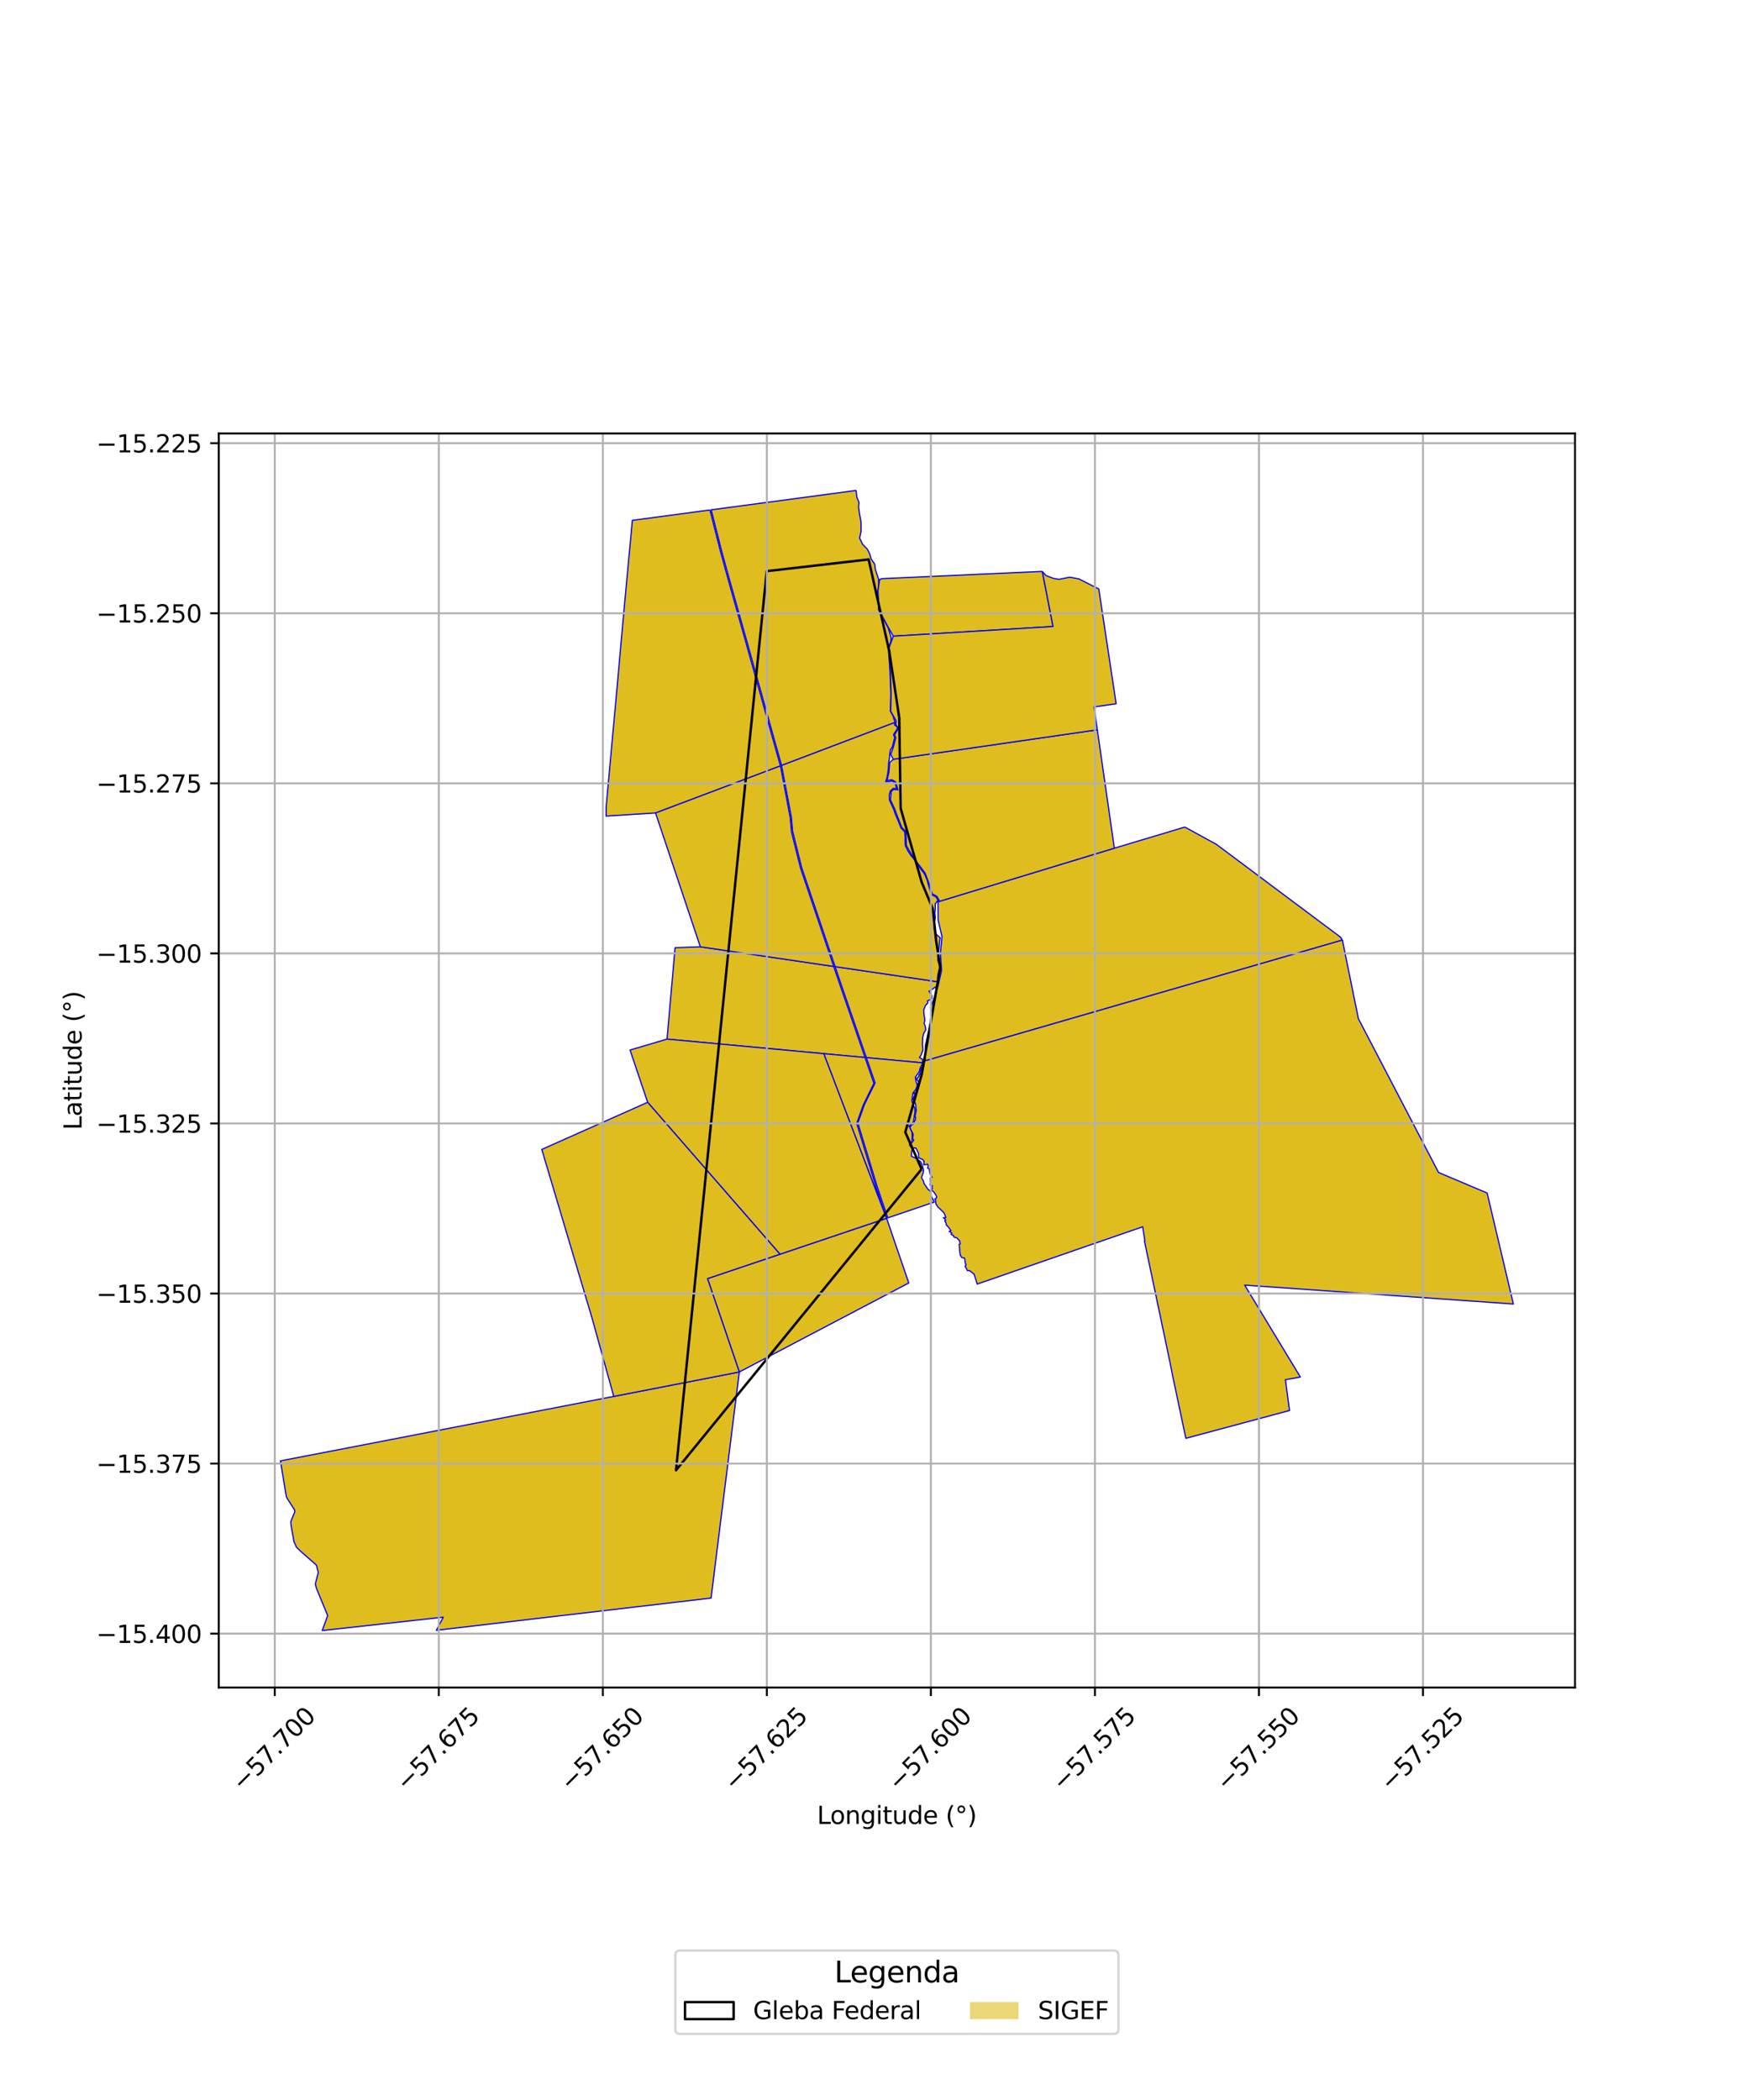 <?xml version="1.0" encoding="utf-8" standalone="no"?>
<!DOCTYPE svg PUBLIC "-//W3C//DTD SVG 1.1//EN"
  "http://www.w3.org/Graphics/SVG/1.1/DTD/svg11.dtd">
<svg xmlns:xlink="http://www.w3.org/1999/xlink" width="720pt" height="864pt" viewBox="0 0 720 864" xmlns="http://www.w3.org/2000/svg" version="1.1">
 <defs>
  <style type="text/css">*{stroke-linejoin: round; stroke-linecap: butt}</style>
 </defs>
 <g id="figure_1">
  <g id="patch_1">
   <path d="M 0 864 
L 720 864 
L 720 0 
L 0 0 
z
" style="fill: #ffffff"/>
  </g>
  <g id="axes_1">
   <g id="patch_2">
    <path d="M 90 694.309 
L 648 694.309 
L 648 178.331 
L 90 178.331 
z
" style="fill: #ffffff"/>
   </g>
   <g id="PatchCollection_1">
    <path d="M 304.174 564.473 
L 294.809 639.384 
L 292.561 657.492 
L 179.534 670.751 
L 182.382 665.352 
L 132.572 670.856 
L 134.817 664.713 
L 130.235 653.594 
L 129.727 651.715 
L 130.947 646.952 
L 130.201 643.96 
L 123.57 638.116 
L 121.977 636.572 
L 120.958 634.294 
L 119.752 627.538 
L 119.625 626.072 
L 121.212 622.169 
L 121.242 621.281 
L 118.329 616.758 
L 117.816 615.801 
L 115.364 601.046 
L 139.077 596.484 
L 252.518 574.519 
L 304.174 564.473 
" clip-path="url(#p680704998c)" style="fill: #e0bd1f; stroke: #0000ff; stroke-width: 0.5"/>
    <path d="M 364.773 501.23 
L 373.895 527.848 
L 304.174 564.473 
L 291.092 526.056 
L 320.898 516.02 
L 364.773 501.23 
" clip-path="url(#p680704998c)" style="fill: #e0bd1f; stroke: #0000ff; stroke-width: 0.5"/>
    <path d="M 292.092 209.82 
L 296.591 227.511 
L 299.913 239.571 
L 307.058 264.955 
L 311.688 281.532 
L 315.252 294.278 
L 318.791 306.94 
L 321.096 315.111 
L 269.711 334.485 
L 249.356 335.756 
L 249.386 332.069 
L 250.336 321.58 
L 251.825 305.191 
L 253.506 287.002 
L 255.112 269.038 
L 256.253 256.287 
L 257.416 243.62 
L 258.358 233.484 
L 259.326 223.191 
L 259.985 216.042 
L 260.154 214.087 
L 292.092 209.82 
" clip-path="url(#p680704998c)" style="fill: #e0bd1f; stroke: #0000ff; stroke-width: 0.5"/>
    <path d="M 352.239 201.784 
L 352.521 204.543 
L 353.431 206.753 
L 353.226 208.577 
L 353.625 211.351 
L 354.143 214.19 
L 354.252 215.409 
L 354.266 218.536 
L 353.673 221.377 
L 354.896 223.939 
L 356.888 225.989 
L 357.801 227.831 
L 358.461 230.032 
L 359.888 232.128 
L 360.178 234.381 
L 360.909 236.626 
L 361.477 238.272 
L 361.452 241.144 
L 361.234 242.756 
L 361.093 243.076 
L 361.511 250.993 
L 365.405 258.268 
L 366.61 262.212 
L 366.536 263.875 
L 365.52 266.853 
L 366.183 276.442 
L 366.509 285.466 
L 366.327 292.601 
L 367.399 294.544 
L 367.842 295.952 
L 368.231 297.252 
L 365.793 298.153 
L 321.563 314.935 
L 319.275 306.803 
L 315.737 294.141 
L 312.172 281.394 
L 307.542 264.817 
L 300.397 239.435 
L 297.077 227.381 
L 292.595 209.756 
L 352.239 201.784 
" clip-path="url(#p680704998c)" style="fill: #e0bd1f; stroke: #0000ff; stroke-width: 0.5"/>
    <path d="M 487.468 340.276 
L 500.46 347.397 
L 551.488 385.547 
L 552.294 386.776 
L 380.616 436.453 
L 380.742 430.202 
L 382.998 419.967 
L 383.163 413.839 
L 385.825 406.092 
L 387.372 399.349 
L 386.913 392.233 
L 387.556 385.306 
L 385.987 378.62 
L 385.929 371.02 
L 458.471 348.965 
L 487.468 340.276 
" clip-path="url(#p680704998c)" style="fill: #e0bd1f; stroke: #0000ff; stroke-width: 0.5"/>
    <path d="M 552.294 386.776 
L 554.495 397.582 
L 558.879 419.12 
L 591.872 482.399 
L 611.849 490.843 
L 620.421 527.125 
L 622.636 536.501 
L 512.101 528.735 
L 535.003 566.559 
L 528.851 567.655 
L 530.546 580.322 
L 487.892 591.766 
L 482.458 566.042 
L 481.471 561.008 
L 476.087 535.421 
L 475.003 530.248 
L 470.847 510.528 
L 471.049 510.493 
L 470.113 504.719 
L 469.654 504.914 
L 448.92 512.066 
L 408.086 526.222 
L 402.057 528.299 
L 400.78 524.242 
L 398.85 522.739 
L 398.013 522.771 
L 397.385 521.509 
L 397.09 521.046 
L 397.436 520.375 
L 397.101 519.526 
L 396.989 518.337 
L 396.835 517.614 
L 395.652 517.366 
L 395.067 516.327 
L 394.932 515.293 
L 394.831 514.38 
L 394.714 512.756 
L 394.62 511.965 
L 395.076 511.756 
L 394.756 510.438 
L 393.605 509.246 
L 392.725 509.08 
L 392.31 508.717 
L 392.359 508.394 
L 391.302 507.848 
L 391.614 507.324 
L 390.529 506.606 
L 391.251 506.307 
L 390.151 504.794 
L 389.361 504.005 
L 389.251 503.168 
L 388.691 502.337 
L 389.137 501.942 
L 388.154 501.023 
L 389.16 500.95 
L 388.761 499.854 
L 388.534 499.307 
L 387.944 498.517 
L 385.888 496.613 
L 385.049 495.274 
L 384.91 493.879 
L 384.612 493.272 
L 385.181 493.051 
L 385.394 492.455 
L 385.009 491.589 
L 384.151 490.357 
L 383.144 489.601 
L 383.596 489.049 
L 383.433 488.412 
L 383.618 487.83 
L 382.618 487.519 
L 382.837 486.634 
L 382.684 484.781 
L 383.483 484.337 
L 382.616 482.922 
L 382.293 480.903 
L 381.644 480.577 
L 381.819 479.843 
L 381.701 479.009 
L 380.121 479.223 
L 380.166 477.778 
L 379.63 477.041 
L 377.999 476.39 
L 377.921 474.549 
L 376.834 472.324 
L 375.44 472.34 
L 374.612 470.74 
L 375.975 469.13 
L 375.475 468.405 
L 375.73 466.783 
L 375.418 466.019 
L 374.84 465.058 
L 374.48 464.188 
L 374.257 463.65 
L 374.686 463.484 
L 374.752 463.002 
L 376.205 462.255 
L 376.096 461.454 
L 376.578 460.78 
L 376.686 459.783 
L 376.501 459.213 
L 376.782 457.721 
L 376.989 456.806 
L 376.832 456.038 
L 376.748 454.338 
L 376.59 453.945 
L 376.081 452.981 
L 375.49 452.201 
L 376.388 450.565 
L 376.084 449.797 
L 377.13 449.089 
L 377.174 447.761 
L 378.034 446.521 
L 377.613 445.815 
L 378.048 445.373 
L 377.55 444.541 
L 376.941 443.711 
L 377.494 443.467 
L 378.152 442.688 
L 378.066 442.134 
L 378.464 442.08 
L 378.505 441.244 
L 378.922 439.705 
L 379.553 438.726 
L 380.139 438.59 
L 380.105 437.897 
L 379.52 438.147 
L 379.848 437.657 
L 380.616 436.453 
L 552.294 386.776 
" clip-path="url(#p680704998c)" style="fill: #e0bd1f; stroke: #0000ff; stroke-width: 0.5"/>
    <path d="M 428.83 235.09 
L 433.251 257.757 
L 367.54 261.743 
L 365.514 258.207 
L 361.635 250.958 
L 361.219 243.082 
L 361.899 238.506 
L 362.687 238.083 
L 428.83 235.09 
" clip-path="url(#p680704998c)" style="fill: #e0bd1f; stroke: #0000ff; stroke-width: 0.5"/>
    <path d="M 451.469 300.259 
L 458.471 348.965 
L 385.929 371.02 
L 386.373 370.382 
L 385.408 368.747 
L 383.529 367.747 
L 382.336 363.897 
L 380.643 359.254 
L 377.659 355.283 
L 375.111 351.745 
L 372.897 347.86 
L 372.825 344.908 
L 372.63 342.077 
L 371.052 340.461 
L 369.489 336.573 
L 368.086 332.841 
L 366.35 329.043 
L 366.666 325.639 
L 367.659 324.781 
L 369.413 324.959 
L 368.499 321.686 
L 366.974 320.82 
L 364.956 321.155 
L 365.724 317.637 
L 366.046 313.695 
L 367.532 312.391 
L 451.469 300.259 
" clip-path="url(#p680704998c)" style="fill: #e0bd1f; stroke: #0000ff; stroke-width: 0.5"/>
    <path d="M 428.83 235.09 
L 430.35 236.792 
L 433.443 237.979 
L 435.693 238.36 
L 440.132 237.479 
L 443.891 238.182 
L 452.076 242.328 
L 459.215 289.553 
L 450.118 290.86 
L 451.469 300.259 
L 367.532 312.391 
L 366.459 310.365 
L 367.537 307.405 
L 368.544 303.568 
L 368.078 302.28 
L 369.702 299.58 
L 368.521 298.12 
L 368.718 296.641 
L 366.454 292.57 
L 366.635 285.465 
L 366.308 276.435 
L 365.647 266.872 
L 367.54 261.743 
L 433.251 257.757 
L 428.83 235.09 
" clip-path="url(#p680704998c)" style="fill: #e0bd1f; stroke: #0000ff; stroke-width: 0.5"/>
    <path d="M 288.142 389.545 
L 343.029 397.627 
L 345.079 403.703 
L 355.896 435.087 
L 338.958 433.513 
L 274.428 427.516 
L 275.276 418.071 
L 275.351 417.072 
L 276.046 409.203 
L 276.285 406.509 
L 276.831 400.363 
L 277.651 391.005 
L 277.759 389.916 
L 288.142 389.545 
" clip-path="url(#p680704998c)" style="fill: #e0bd1f; stroke: #0000ff; stroke-width: 0.5"/>
    <path d="M 343.585 397.709 
L 386.282 403.991 
L 385.873 405.381 
L 384.009 406.688 
L 382.214 407.803 
L 383.343 409.658 
L 383.378 410.83 
L 382.39 411.444 
L 381.645 411.732 
L 381.681 412.664 
L 380.736 413.761 
L 380.034 415.539 
L 380.154 417.448 
L 380.532 419.6 
L 380.201 421.017 
L 380.687 422.319 
L 380.92 423.685 
L 380.056 425.095 
L 379.641 426.78 
L 379.51 429.659 
L 379.743 431.936 
L 378.997 434.012 
L 378.3 435.103 
L 379.528 435.778 
L 379.629 437.291 
L 356.443 435.138 
L 345.553 403.538 
L 343.585 397.709 
" clip-path="url(#p680704998c)" style="fill: #e0bd1f; stroke: #0000ff; stroke-width: 0.5"/>
    <path d="M 274.428 427.516 
L 338.958 433.513 
L 364.773 501.23 
L 320.898 516.02 
L 266.459 453.516 
L 259.221 432.013 
L 274.428 427.516 
" clip-path="url(#p680704998c)" style="fill: #e0bd1f; stroke: #0000ff; stroke-width: 0.5"/>
    <path d="M 321.096 315.111 
L 325.093 336.276 
L 325.633 342.199 
L 329.335 357.066 
L 343.029 397.627 
L 288.142 389.545 
L 269.711 334.485 
L 321.096 315.111 
" clip-path="url(#p680704998c)" style="fill: #e0bd1f; stroke: #0000ff; stroke-width: 0.5"/>
    <path d="M 368.231 297.252 
L 368.087 298.332 
L 368.922 298.828 
L 369.255 299.568 
L 368.746 300.561 
L 368.125 301.418 
L 367.634 302.237 
L 368.121 303.58 
L 367.763 304.761 
L 367.162 307.241 
L 366.319 308.541 
L 366.059 310.322 
L 365.948 311.9 
L 365.646 313.65 
L 365.541 315.803 
L 365.325 317.58 
L 364.922 320.016 
L 364.392 321.562 
L 365.745 321.558 
L 366.918 321.253 
L 368.169 321.963 
L 368.507 322.954 
L 368.886 324.499 
L 367.528 324.361 
L 366.311 325.413 
L 365.894 326.946 
L 365.949 329.132 
L 366.638 330.739 
L 367.712 332.992 
L 368.327 334.885 
L 369.119 336.733 
L 369.935 338.655 
L 370.706 340.684 
L 372.239 342.254 
L 372.422 344.916 
L 372.378 346.354 
L 372.502 347.969 
L 373.568 350.13 
L 374.788 351.987 
L 376.341 353.859 
L 377.325 355.51 
L 378.868 357.567 
L 380.295 359.461 
L 381.406 361.958 
L 381.95 364.01 
L 383.194 368.027 
L 385.12 369.052 
L 385.893 370.362 
L 384.759 371.958 
L 384.846 373.778 
L 384.608 375.642 
L 384.84 377.49 
L 384.408 379.963 
L 384.327 382.365 
L 384.907 384.155 
L 386.803 385.833 
L 386.572 387.116 
L 386.372 389.731 
L 386.242 390.994 
L 385.836 393.309 
L 385.836 395.189 
L 386.747 397.636 
L 386.233 399.427 
L 385.834 401.287 
L 385.705 402.499 
L 386.282 403.991 
L 343.585 397.709 
L 329.809 356.901 
L 326.107 342.033 
L 325.567 336.112 
L 321.563 314.935 
L 365.793 298.153 
L 368.231 297.252 
" clip-path="url(#p680704998c)" style="fill: #e0bd1f; stroke: #0000ff; stroke-width: 0.5"/>
    <path d="M 338.958 433.513 
L 355.896 435.087 
L 359.559 445.716 
L 355.226 454.501 
L 352.471 462.173 
L 360.466 488.51 
L 364.773 501.23 
L 338.958 433.513 
" clip-path="url(#p680704998c)" style="fill: #e0bd1f; stroke: #0000ff; stroke-width: 0.5"/>
    <path d="M 356.443 435.138 
L 379.629 437.291 
L 378.525 439.56 
L 378.225 440.882 
L 376.607 443.181 
L 376.889 445.018 
L 377.381 446.469 
L 376.842 448.15 
L 375.605 449.702 
L 375.317 451.899 
L 375.096 452.748 
L 375.688 454.561 
L 376.433 456.064 
L 376.458 457.53 
L 376.143 459.469 
L 375.855 461.507 
L 374.531 462.845 
L 374.026 463.333 
L 375.201 465.839 
L 375.304 467.794 
L 375.147 469.841 
L 374.155 470.98 
L 375.268 472.66 
L 374.986 474.605 
L 374.977 475.703 
L 376.869 476.569 
L 378.693 477.874 
L 379.354 479.056 
L 379.955 481.525 
L 379.836 482.531 
L 379.124 484.449 
L 379.89 485.888 
L 380.214 487.057 
L 380.747 487.757 
L 381.778 489.304 
L 382.776 490.032 
L 383.255 492.403 
L 384.411 494.556 
L 365.247 501.067 
L 360.941 488.345 
L 352.945 462.009 
L 355.7 454.336 
L 360.033 445.551 
L 356.443 435.138 
" clip-path="url(#p680704998c)" style="fill: #e0bd1f; stroke: #0000ff; stroke-width: 0.5"/>
    <path d="M 266.459 453.516 
L 320.898 516.02 
L 291.092 526.056 
L 304.174 564.473 
L 252.518 574.519 
L 243.535 542.129 
L 233.305 507.824 
L 222.906 472.91 
L 266.459 453.516 
" clip-path="url(#p680704998c)" style="fill: #e0bd1f; stroke: #0000ff; stroke-width: 0.5"/>
   </g>
   <g id="PatchCollection_2">
    <path d="M 379.17 481.011 
L 278.139 604.905 
L 286.233 524.67 
L 286.367 523.344 
L 315.454 234.985 
L 352.789 230.694 
L 357.382 230.165 
L 365.848 267.849 
L 369.971 295.259 
L 370.224 311.257 
L 370.562 332.566 
L 379.21 362.988 
L 383.779 373.888 
L 383.781 373.894 
L 383.787 373.947 
L 384.904 384.713 
L 385.124 386.839 
L 386.833 398.117 
L 386.828 398.144 
L 379.21 442.176 
L 372.464 465.781 
L 372.459 465.798 
L 379.17 481.011 
" clip-path="url(#p680704998c)" style="fill: none; stroke: #000000"/>
   </g>
   <g id="matplotlib.axis_1">
    <g id="xtick_1">
     <g id="line2d_1">
      <path d="M 113.05 694.309 
L 113.05 178.331 
" clip-path="url(#p680704998c)" style="fill: none; stroke: #b0b0b0; stroke-width: 0.8; stroke-linecap: square"/>
     </g>
     <g id="line2d_2">
      <defs>
       <path id="m0209fa6ee0" d="M 0 0 
L 0 3.5 
" style="stroke: #000000; stroke-width: 0.8"/>
      </defs>
      <g>
       <use xlink:href="#m0209fa6ee0" x="113.05" y="694.309" style="stroke: #000000; stroke-width: 0.8"/>
      </g>
     </g>
     <g id="text_1">
      <!-- −57.700 -->
      <g transform="translate(99.668 737.35) rotate(-45) scale(0.1 -0.1)">
       <defs>
        <path id="DejaVuSans-2212" d="M 678 2272 
L 4684 2272 
L 4684 1741 
L 678 1741 
L 678 2272 
z
" transform="scale(0.016)"/>
        <path id="DejaVuSans-35" d="M 691 4666 
L 3169 4666 
L 3169 4134 
L 1269 4134 
L 1269 2991 
Q 1406 3038 1543 3061 
Q 1681 3084 1819 3084 
Q 2600 3084 3056 2656 
Q 3513 2228 3513 1497 
Q 3513 744 3044 326 
Q 2575 -91 1722 -91 
Q 1428 -91 1123 -41 
Q 819 9 494 109 
L 494 744 
Q 775 591 1075 516 
Q 1375 441 1709 441 
Q 2250 441 2565 725 
Q 2881 1009 2881 1497 
Q 2881 1984 2565 2268 
Q 2250 2553 1709 2553 
Q 1456 2553 1204 2497 
Q 953 2441 691 2322 
L 691 4666 
z
" transform="scale(0.016)"/>
        <path id="DejaVuSans-37" d="M 525 4666 
L 3525 4666 
L 3525 4397 
L 1831 0 
L 1172 0 
L 2766 4134 
L 525 4134 
L 525 4666 
z
" transform="scale(0.016)"/>
        <path id="DejaVuSans-2e" d="M 684 794 
L 1344 794 
L 1344 0 
L 684 0 
L 684 794 
z
" transform="scale(0.016)"/>
        <path id="DejaVuSans-30" d="M 2034 4250 
Q 1547 4250 1301 3770 
Q 1056 3291 1056 2328 
Q 1056 1369 1301 889 
Q 1547 409 2034 409 
Q 2525 409 2770 889 
Q 3016 1369 3016 2328 
Q 3016 3291 2770 3770 
Q 2525 4250 2034 4250 
z
M 2034 4750 
Q 2819 4750 3233 4129 
Q 3647 3509 3647 2328 
Q 3647 1150 3233 529 
Q 2819 -91 2034 -91 
Q 1250 -91 836 529 
Q 422 1150 422 2328 
Q 422 3509 836 4129 
Q 1250 4750 2034 4750 
z
" transform="scale(0.016)"/>
       </defs>
       <use xlink:href="#DejaVuSans-2212"/>
       <use xlink:href="#DejaVuSans-35" transform="translate(83.789 0)"/>
       <use xlink:href="#DejaVuSans-37" transform="translate(147.412 0)"/>
       <use xlink:href="#DejaVuSans-2e" transform="translate(211.035 0)"/>
       <use xlink:href="#DejaVuSans-37" transform="translate(242.822 0)"/>
       <use xlink:href="#DejaVuSans-30" transform="translate(306.445 0)"/>
       <use xlink:href="#DejaVuSans-30" transform="translate(370.068 0)"/>
      </g>
     </g>
    </g>
    <g id="xtick_2">
     <g id="line2d_3">
      <path d="M 180.537 694.309 
L 180.537 178.331 
" clip-path="url(#p680704998c)" style="fill: none; stroke: #b0b0b0; stroke-width: 0.8; stroke-linecap: square"/>
     </g>
     <g id="line2d_4">
      <g>
       <use xlink:href="#m0209fa6ee0" x="180.537" y="694.309" style="stroke: #000000; stroke-width: 0.8"/>
      </g>
     </g>
     <g id="text_2">
      <!-- −57.675 -->
      <g transform="translate(167.154 737.35) rotate(-45) scale(0.1 -0.1)">
       <defs>
        <path id="DejaVuSans-36" d="M 2113 2584 
Q 1688 2584 1439 2293 
Q 1191 2003 1191 1497 
Q 1191 994 1439 701 
Q 1688 409 2113 409 
Q 2538 409 2786 701 
Q 3034 994 3034 1497 
Q 3034 2003 2786 2293 
Q 2538 2584 2113 2584 
z
M 3366 4563 
L 3366 3988 
Q 3128 4100 2886 4159 
Q 2644 4219 2406 4219 
Q 1781 4219 1451 3797 
Q 1122 3375 1075 2522 
Q 1259 2794 1537 2939 
Q 1816 3084 2150 3084 
Q 2853 3084 3261 2657 
Q 3669 2231 3669 1497 
Q 3669 778 3244 343 
Q 2819 -91 2113 -91 
Q 1303 -91 875 529 
Q 447 1150 447 2328 
Q 447 3434 972 4092 
Q 1497 4750 2381 4750 
Q 2619 4750 2861 4703 
Q 3103 4656 3366 4563 
z
" transform="scale(0.016)"/>
       </defs>
       <use xlink:href="#DejaVuSans-2212"/>
       <use xlink:href="#DejaVuSans-35" transform="translate(83.789 0)"/>
       <use xlink:href="#DejaVuSans-37" transform="translate(147.412 0)"/>
       <use xlink:href="#DejaVuSans-2e" transform="translate(211.035 0)"/>
       <use xlink:href="#DejaVuSans-36" transform="translate(242.822 0)"/>
       <use xlink:href="#DejaVuSans-37" transform="translate(306.445 0)"/>
       <use xlink:href="#DejaVuSans-35" transform="translate(370.068 0)"/>
      </g>
     </g>
    </g>
    <g id="xtick_3">
     <g id="line2d_5">
      <path d="M 248.024 694.309 
L 248.024 178.331 
" clip-path="url(#p680704998c)" style="fill: none; stroke: #b0b0b0; stroke-width: 0.8; stroke-linecap: square"/>
     </g>
     <g id="line2d_6">
      <g>
       <use xlink:href="#m0209fa6ee0" x="248.024" y="694.309" style="stroke: #000000; stroke-width: 0.8"/>
      </g>
     </g>
     <g id="text_3">
      <!-- −57.650 -->
      <g transform="translate(234.641 737.35) rotate(-45) scale(0.1 -0.1)">
       <use xlink:href="#DejaVuSans-2212"/>
       <use xlink:href="#DejaVuSans-35" transform="translate(83.789 0)"/>
       <use xlink:href="#DejaVuSans-37" transform="translate(147.412 0)"/>
       <use xlink:href="#DejaVuSans-2e" transform="translate(211.035 0)"/>
       <use xlink:href="#DejaVuSans-36" transform="translate(242.822 0)"/>
       <use xlink:href="#DejaVuSans-35" transform="translate(306.445 0)"/>
       <use xlink:href="#DejaVuSans-30" transform="translate(370.068 0)"/>
      </g>
     </g>
    </g>
    <g id="xtick_4">
     <g id="line2d_7">
      <path d="M 315.51 694.309 
L 315.51 178.331 
" clip-path="url(#p680704998c)" style="fill: none; stroke: #b0b0b0; stroke-width: 0.8; stroke-linecap: square"/>
     </g>
     <g id="line2d_8">
      <g>
       <use xlink:href="#m0209fa6ee0" x="315.51" y="694.309" style="stroke: #000000; stroke-width: 0.8"/>
      </g>
     </g>
     <g id="text_4">
      <!-- −57.625 -->
      <g transform="translate(302.128 737.35) rotate(-45) scale(0.1 -0.1)">
       <defs>
        <path id="DejaVuSans-32" d="M 1228 531 
L 3431 531 
L 3431 0 
L 469 0 
L 469 531 
Q 828 903 1448 1529 
Q 2069 2156 2228 2338 
Q 2531 2678 2651 2914 
Q 2772 3150 2772 3378 
Q 2772 3750 2511 3984 
Q 2250 4219 1831 4219 
Q 1534 4219 1204 4116 
Q 875 4013 500 3803 
L 500 4441 
Q 881 4594 1212 4672 
Q 1544 4750 1819 4750 
Q 2544 4750 2975 4387 
Q 3406 4025 3406 3419 
Q 3406 3131 3298 2873 
Q 3191 2616 2906 2266 
Q 2828 2175 2409 1742 
Q 1991 1309 1228 531 
z
" transform="scale(0.016)"/>
       </defs>
       <use xlink:href="#DejaVuSans-2212"/>
       <use xlink:href="#DejaVuSans-35" transform="translate(83.789 0)"/>
       <use xlink:href="#DejaVuSans-37" transform="translate(147.412 0)"/>
       <use xlink:href="#DejaVuSans-2e" transform="translate(211.035 0)"/>
       <use xlink:href="#DejaVuSans-36" transform="translate(242.822 0)"/>
       <use xlink:href="#DejaVuSans-32" transform="translate(306.445 0)"/>
       <use xlink:href="#DejaVuSans-35" transform="translate(370.068 0)"/>
      </g>
     </g>
    </g>
    <g id="xtick_5">
     <g id="line2d_9">
      <path d="M 382.997 694.309 
L 382.997 178.331 
" clip-path="url(#p680704998c)" style="fill: none; stroke: #b0b0b0; stroke-width: 0.8; stroke-linecap: square"/>
     </g>
     <g id="line2d_10">
      <g>
       <use xlink:href="#m0209fa6ee0" x="382.997" y="694.309" style="stroke: #000000; stroke-width: 0.8"/>
      </g>
     </g>
     <g id="text_5">
      <!-- −57.600 -->
      <g transform="translate(369.615 737.35) rotate(-45) scale(0.1 -0.1)">
       <use xlink:href="#DejaVuSans-2212"/>
       <use xlink:href="#DejaVuSans-35" transform="translate(83.789 0)"/>
       <use xlink:href="#DejaVuSans-37" transform="translate(147.412 0)"/>
       <use xlink:href="#DejaVuSans-2e" transform="translate(211.035 0)"/>
       <use xlink:href="#DejaVuSans-36" transform="translate(242.822 0)"/>
       <use xlink:href="#DejaVuSans-30" transform="translate(306.445 0)"/>
       <use xlink:href="#DejaVuSans-30" transform="translate(370.068 0)"/>
      </g>
     </g>
    </g>
    <g id="xtick_6">
     <g id="line2d_11">
      <path d="M 450.484 694.309 
L 450.484 178.331 
" clip-path="url(#p680704998c)" style="fill: none; stroke: #b0b0b0; stroke-width: 0.8; stroke-linecap: square"/>
     </g>
     <g id="line2d_12">
      <g>
       <use xlink:href="#m0209fa6ee0" x="450.484" y="694.309" style="stroke: #000000; stroke-width: 0.8"/>
      </g>
     </g>
     <g id="text_6">
      <!-- −57.575 -->
      <g transform="translate(437.101 737.35) rotate(-45) scale(0.1 -0.1)">
       <use xlink:href="#DejaVuSans-2212"/>
       <use xlink:href="#DejaVuSans-35" transform="translate(83.789 0)"/>
       <use xlink:href="#DejaVuSans-37" transform="translate(147.412 0)"/>
       <use xlink:href="#DejaVuSans-2e" transform="translate(211.035 0)"/>
       <use xlink:href="#DejaVuSans-35" transform="translate(242.822 0)"/>
       <use xlink:href="#DejaVuSans-37" transform="translate(306.445 0)"/>
       <use xlink:href="#DejaVuSans-35" transform="translate(370.068 0)"/>
      </g>
     </g>
    </g>
    <g id="xtick_7">
     <g id="line2d_13">
      <path d="M 517.97 694.309 
L 517.97 178.331 
" clip-path="url(#p680704998c)" style="fill: none; stroke: #b0b0b0; stroke-width: 0.8; stroke-linecap: square"/>
     </g>
     <g id="line2d_14">
      <g>
       <use xlink:href="#m0209fa6ee0" x="517.97" y="694.309" style="stroke: #000000; stroke-width: 0.8"/>
      </g>
     </g>
     <g id="text_7">
      <!-- −57.550 -->
      <g transform="translate(504.588 737.35) rotate(-45) scale(0.1 -0.1)">
       <use xlink:href="#DejaVuSans-2212"/>
       <use xlink:href="#DejaVuSans-35" transform="translate(83.789 0)"/>
       <use xlink:href="#DejaVuSans-37" transform="translate(147.412 0)"/>
       <use xlink:href="#DejaVuSans-2e" transform="translate(211.035 0)"/>
       <use xlink:href="#DejaVuSans-35" transform="translate(242.822 0)"/>
       <use xlink:href="#DejaVuSans-35" transform="translate(306.445 0)"/>
       <use xlink:href="#DejaVuSans-30" transform="translate(370.068 0)"/>
      </g>
     </g>
    </g>
    <g id="xtick_8">
     <g id="line2d_15">
      <path d="M 585.457 694.309 
L 585.457 178.331 
" clip-path="url(#p680704998c)" style="fill: none; stroke: #b0b0b0; stroke-width: 0.8; stroke-linecap: square"/>
     </g>
     <g id="line2d_16">
      <g>
       <use xlink:href="#m0209fa6ee0" x="585.457" y="694.309" style="stroke: #000000; stroke-width: 0.8"/>
      </g>
     </g>
     <g id="text_8">
      <!-- −57.525 -->
      <g transform="translate(572.075 737.35) rotate(-45) scale(0.1 -0.1)">
       <use xlink:href="#DejaVuSans-2212"/>
       <use xlink:href="#DejaVuSans-35" transform="translate(83.789 0)"/>
       <use xlink:href="#DejaVuSans-37" transform="translate(147.412 0)"/>
       <use xlink:href="#DejaVuSans-2e" transform="translate(211.035 0)"/>
       <use xlink:href="#DejaVuSans-35" transform="translate(242.822 0)"/>
       <use xlink:href="#DejaVuSans-32" transform="translate(306.445 0)"/>
       <use xlink:href="#DejaVuSans-35" transform="translate(370.068 0)"/>
      </g>
     </g>
    </g>
    <g id="text_9">
     <!-- Longitude (°) -->
     <g transform="translate(336.14 750.419) scale(0.1 -0.1)">
      <defs>
       <path id="DejaVuSans-4c" d="M 628 4666 
L 1259 4666 
L 1259 531 
L 3531 531 
L 3531 0 
L 628 0 
L 628 4666 
z
" transform="scale(0.016)"/>
       <path id="DejaVuSans-6f" d="M 1959 3097 
Q 1497 3097 1228 2736 
Q 959 2375 959 1747 
Q 959 1119 1226 758 
Q 1494 397 1959 397 
Q 2419 397 2687 759 
Q 2956 1122 2956 1747 
Q 2956 2369 2687 2733 
Q 2419 3097 1959 3097 
z
M 1959 3584 
Q 2709 3584 3137 3096 
Q 3566 2609 3566 1747 
Q 3566 888 3137 398 
Q 2709 -91 1959 -91 
Q 1206 -91 779 398 
Q 353 888 353 1747 
Q 353 2609 779 3096 
Q 1206 3584 1959 3584 
z
" transform="scale(0.016)"/>
       <path id="DejaVuSans-6e" d="M 3513 2113 
L 3513 0 
L 2938 0 
L 2938 2094 
Q 2938 2591 2744 2837 
Q 2550 3084 2163 3084 
Q 1697 3084 1428 2787 
Q 1159 2491 1159 1978 
L 1159 0 
L 581 0 
L 581 3500 
L 1159 3500 
L 1159 2956 
Q 1366 3272 1645 3428 
Q 1925 3584 2291 3584 
Q 2894 3584 3203 3211 
Q 3513 2838 3513 2113 
z
" transform="scale(0.016)"/>
       <path id="DejaVuSans-67" d="M 2906 1791 
Q 2906 2416 2648 2759 
Q 2391 3103 1925 3103 
Q 1463 3103 1205 2759 
Q 947 2416 947 1791 
Q 947 1169 1205 825 
Q 1463 481 1925 481 
Q 2391 481 2648 825 
Q 2906 1169 2906 1791 
z
M 3481 434 
Q 3481 -459 3084 -895 
Q 2688 -1331 1869 -1331 
Q 1566 -1331 1297 -1286 
Q 1028 -1241 775 -1147 
L 775 -588 
Q 1028 -725 1275 -790 
Q 1522 -856 1778 -856 
Q 2344 -856 2625 -561 
Q 2906 -266 2906 331 
L 2906 616 
Q 2728 306 2450 153 
Q 2172 0 1784 0 
Q 1141 0 747 490 
Q 353 981 353 1791 
Q 353 2603 747 3093 
Q 1141 3584 1784 3584 
Q 2172 3584 2450 3431 
Q 2728 3278 2906 2969 
L 2906 3500 
L 3481 3500 
L 3481 434 
z
" transform="scale(0.016)"/>
       <path id="DejaVuSans-69" d="M 603 3500 
L 1178 3500 
L 1178 0 
L 603 0 
L 603 3500 
z
M 603 4863 
L 1178 4863 
L 1178 4134 
L 603 4134 
L 603 4863 
z
" transform="scale(0.016)"/>
       <path id="DejaVuSans-74" d="M 1172 4494 
L 1172 3500 
L 2356 3500 
L 2356 3053 
L 1172 3053 
L 1172 1153 
Q 1172 725 1289 603 
Q 1406 481 1766 481 
L 2356 481 
L 2356 0 
L 1766 0 
Q 1100 0 847 248 
Q 594 497 594 1153 
L 594 3053 
L 172 3053 
L 172 3500 
L 594 3500 
L 594 4494 
L 1172 4494 
z
" transform="scale(0.016)"/>
       <path id="DejaVuSans-75" d="M 544 1381 
L 544 3500 
L 1119 3500 
L 1119 1403 
Q 1119 906 1312 657 
Q 1506 409 1894 409 
Q 2359 409 2629 706 
Q 2900 1003 2900 1516 
L 2900 3500 
L 3475 3500 
L 3475 0 
L 2900 0 
L 2900 538 
Q 2691 219 2414 64 
Q 2138 -91 1772 -91 
Q 1169 -91 856 284 
Q 544 659 544 1381 
z
M 1991 3584 
L 1991 3584 
z
" transform="scale(0.016)"/>
       <path id="DejaVuSans-64" d="M 2906 2969 
L 2906 4863 
L 3481 4863 
L 3481 0 
L 2906 0 
L 2906 525 
Q 2725 213 2448 61 
Q 2172 -91 1784 -91 
Q 1150 -91 751 415 
Q 353 922 353 1747 
Q 353 2572 751 3078 
Q 1150 3584 1784 3584 
Q 2172 3584 2448 3432 
Q 2725 3281 2906 2969 
z
M 947 1747 
Q 947 1113 1208 752 
Q 1469 391 1925 391 
Q 2381 391 2643 752 
Q 2906 1113 2906 1747 
Q 2906 2381 2643 2742 
Q 2381 3103 1925 3103 
Q 1469 3103 1208 2742 
Q 947 2381 947 1747 
z
" transform="scale(0.016)"/>
       <path id="DejaVuSans-65" d="M 3597 1894 
L 3597 1613 
L 953 1613 
Q 991 1019 1311 708 
Q 1631 397 2203 397 
Q 2534 397 2845 478 
Q 3156 559 3463 722 
L 3463 178 
Q 3153 47 2828 -22 
Q 2503 -91 2169 -91 
Q 1331 -91 842 396 
Q 353 884 353 1716 
Q 353 2575 817 3079 
Q 1281 3584 2069 3584 
Q 2775 3584 3186 3129 
Q 3597 2675 3597 1894 
z
M 3022 2063 
Q 3016 2534 2758 2815 
Q 2500 3097 2075 3097 
Q 1594 3097 1305 2825 
Q 1016 2553 972 2059 
L 3022 2063 
z
" transform="scale(0.016)"/>
       <path id="DejaVuSans-20" transform="scale(0.016)"/>
       <path id="DejaVuSans-28" d="M 1984 4856 
Q 1566 4138 1362 3434 
Q 1159 2731 1159 2009 
Q 1159 1288 1364 580 
Q 1569 -128 1984 -844 
L 1484 -844 
Q 1016 -109 783 600 
Q 550 1309 550 2009 
Q 550 2706 781 3412 
Q 1013 4119 1484 4856 
L 1984 4856 
z
" transform="scale(0.016)"/>
       <path id="DejaVuSans-b0" d="M 1600 4347 
Q 1350 4347 1178 4173 
Q 1006 4000 1006 3750 
Q 1006 3503 1178 3333 
Q 1350 3163 1600 3163 
Q 1850 3163 2022 3333 
Q 2194 3503 2194 3750 
Q 2194 3997 2020 4172 
Q 1847 4347 1600 4347 
z
M 1600 4750 
Q 1800 4750 1984 4673 
Q 2169 4597 2303 4453 
Q 2447 4313 2519 4134 
Q 2591 3956 2591 3750 
Q 2591 3338 2302 3052 
Q 2013 2766 1594 2766 
Q 1172 2766 890 3047 
Q 609 3328 609 3750 
Q 609 4169 896 4459 
Q 1184 4750 1600 4750 
z
" transform="scale(0.016)"/>
       <path id="DejaVuSans-29" d="M 513 4856 
L 1013 4856 
Q 1481 4119 1714 3412 
Q 1947 2706 1947 2009 
Q 1947 1309 1714 600 
Q 1481 -109 1013 -844 
L 513 -844 
Q 928 -128 1133 580 
Q 1338 1288 1338 2009 
Q 1338 2731 1133 3434 
Q 928 4138 513 4856 
z
" transform="scale(0.016)"/>
      </defs>
      <use xlink:href="#DejaVuSans-4c"/>
      <use xlink:href="#DejaVuSans-6f" transform="translate(53.963 0)"/>
      <use xlink:href="#DejaVuSans-6e" transform="translate(115.145 0)"/>
      <use xlink:href="#DejaVuSans-67" transform="translate(178.523 0)"/>
      <use xlink:href="#DejaVuSans-69" transform="translate(242 0)"/>
      <use xlink:href="#DejaVuSans-74" transform="translate(269.783 0)"/>
      <use xlink:href="#DejaVuSans-75" transform="translate(308.992 0)"/>
      <use xlink:href="#DejaVuSans-64" transform="translate(372.371 0)"/>
      <use xlink:href="#DejaVuSans-65" transform="translate(435.848 0)"/>
      <use xlink:href="#DejaVuSans-20" transform="translate(497.371 0)"/>
      <use xlink:href="#DejaVuSans-28" transform="translate(529.158 0)"/>
      <use xlink:href="#DejaVuSans-b0" transform="translate(568.172 0)"/>
      <use xlink:href="#DejaVuSans-29" transform="translate(618.172 0)"/>
     </g>
    </g>
   </g>
   <g id="matplotlib.axis_2">
    <g id="ytick_1">
     <g id="line2d_17">
      <path d="M 90 672.132 
L 648 672.132 
" clip-path="url(#p680704998c)" style="fill: none; stroke: #b0b0b0; stroke-width: 0.8; stroke-linecap: square"/>
     </g>
     <g id="line2d_18">
      <defs>
       <path id="mfa8be0a2d4" d="M 0 0 
L -3.5 0 
" style="stroke: #000000; stroke-width: 0.8"/>
      </defs>
      <g>
       <use xlink:href="#mfa8be0a2d4" x="90" y="672.132" style="stroke: #000000; stroke-width: 0.8"/>
      </g>
     </g>
     <g id="text_10">
      <!-- −15.400 -->
      <g transform="translate(39.63 675.931) scale(0.1 -0.1)">
       <defs>
        <path id="DejaVuSans-31" d="M 794 531 
L 1825 531 
L 1825 4091 
L 703 3866 
L 703 4441 
L 1819 4666 
L 2450 4666 
L 2450 531 
L 3481 531 
L 3481 0 
L 794 0 
L 794 531 
z
" transform="scale(0.016)"/>
        <path id="DejaVuSans-34" d="M 2419 4116 
L 825 1625 
L 2419 1625 
L 2419 4116 
z
M 2253 4666 
L 3047 4666 
L 3047 1625 
L 3713 1625 
L 3713 1100 
L 3047 1100 
L 3047 0 
L 2419 0 
L 2419 1100 
L 313 1100 
L 313 1709 
L 2253 4666 
z
" transform="scale(0.016)"/>
       </defs>
       <use xlink:href="#DejaVuSans-2212"/>
       <use xlink:href="#DejaVuSans-31" transform="translate(83.789 0)"/>
       <use xlink:href="#DejaVuSans-35" transform="translate(147.412 0)"/>
       <use xlink:href="#DejaVuSans-2e" transform="translate(211.035 0)"/>
       <use xlink:href="#DejaVuSans-34" transform="translate(242.822 0)"/>
       <use xlink:href="#DejaVuSans-30" transform="translate(306.445 0)"/>
       <use xlink:href="#DejaVuSans-30" transform="translate(370.068 0)"/>
      </g>
     </g>
    </g>
    <g id="ytick_2">
     <g id="line2d_19">
      <path d="M 90 602.162 
L 648 602.162 
" clip-path="url(#p680704998c)" style="fill: none; stroke: #b0b0b0; stroke-width: 0.8; stroke-linecap: square"/>
     </g>
     <g id="line2d_20">
      <g>
       <use xlink:href="#mfa8be0a2d4" x="90" y="602.162" style="stroke: #000000; stroke-width: 0.8"/>
      </g>
     </g>
     <g id="text_11">
      <!-- −15.375 -->
      <g transform="translate(39.63 605.961) scale(0.1 -0.1)">
       <defs>
        <path id="DejaVuSans-33" d="M 2597 2516 
Q 3050 2419 3304 2112 
Q 3559 1806 3559 1356 
Q 3559 666 3084 287 
Q 2609 -91 1734 -91 
Q 1441 -91 1130 -33 
Q 819 25 488 141 
L 488 750 
Q 750 597 1062 519 
Q 1375 441 1716 441 
Q 2309 441 2620 675 
Q 2931 909 2931 1356 
Q 2931 1769 2642 2001 
Q 2353 2234 1838 2234 
L 1294 2234 
L 1294 2753 
L 1863 2753 
Q 2328 2753 2575 2939 
Q 2822 3125 2822 3475 
Q 2822 3834 2567 4026 
Q 2313 4219 1838 4219 
Q 1578 4219 1281 4162 
Q 984 4106 628 3988 
L 628 4550 
Q 988 4650 1302 4700 
Q 1616 4750 1894 4750 
Q 2613 4750 3031 4423 
Q 3450 4097 3450 3541 
Q 3450 3153 3228 2886 
Q 3006 2619 2597 2516 
z
" transform="scale(0.016)"/>
       </defs>
       <use xlink:href="#DejaVuSans-2212"/>
       <use xlink:href="#DejaVuSans-31" transform="translate(83.789 0)"/>
       <use xlink:href="#DejaVuSans-35" transform="translate(147.412 0)"/>
       <use xlink:href="#DejaVuSans-2e" transform="translate(211.035 0)"/>
       <use xlink:href="#DejaVuSans-33" transform="translate(242.822 0)"/>
       <use xlink:href="#DejaVuSans-37" transform="translate(306.445 0)"/>
       <use xlink:href="#DejaVuSans-35" transform="translate(370.068 0)"/>
      </g>
     </g>
    </g>
    <g id="ytick_3">
     <g id="line2d_21">
      <path d="M 90 532.193 
L 648 532.193 
" clip-path="url(#p680704998c)" style="fill: none; stroke: #b0b0b0; stroke-width: 0.8; stroke-linecap: square"/>
     </g>
     <g id="line2d_22">
      <g>
       <use xlink:href="#mfa8be0a2d4" x="90" y="532.193" style="stroke: #000000; stroke-width: 0.8"/>
      </g>
     </g>
     <g id="text_12">
      <!-- −15.350 -->
      <g transform="translate(39.63 535.992) scale(0.1 -0.1)">
       <use xlink:href="#DejaVuSans-2212"/>
       <use xlink:href="#DejaVuSans-31" transform="translate(83.789 0)"/>
       <use xlink:href="#DejaVuSans-35" transform="translate(147.412 0)"/>
       <use xlink:href="#DejaVuSans-2e" transform="translate(211.035 0)"/>
       <use xlink:href="#DejaVuSans-33" transform="translate(242.822 0)"/>
       <use xlink:href="#DejaVuSans-35" transform="translate(306.445 0)"/>
       <use xlink:href="#DejaVuSans-30" transform="translate(370.068 0)"/>
      </g>
     </g>
    </g>
    <g id="ytick_4">
     <g id="line2d_23">
      <path d="M 90 462.223 
L 648 462.223 
" clip-path="url(#p680704998c)" style="fill: none; stroke: #b0b0b0; stroke-width: 0.8; stroke-linecap: square"/>
     </g>
     <g id="line2d_24">
      <g>
       <use xlink:href="#mfa8be0a2d4" x="90" y="462.223" style="stroke: #000000; stroke-width: 0.8"/>
      </g>
     </g>
     <g id="text_13">
      <!-- −15.325 -->
      <g transform="translate(39.63 466.022) scale(0.1 -0.1)">
       <use xlink:href="#DejaVuSans-2212"/>
       <use xlink:href="#DejaVuSans-31" transform="translate(83.789 0)"/>
       <use xlink:href="#DejaVuSans-35" transform="translate(147.412 0)"/>
       <use xlink:href="#DejaVuSans-2e" transform="translate(211.035 0)"/>
       <use xlink:href="#DejaVuSans-33" transform="translate(242.822 0)"/>
       <use xlink:href="#DejaVuSans-32" transform="translate(306.445 0)"/>
       <use xlink:href="#DejaVuSans-35" transform="translate(370.068 0)"/>
      </g>
     </g>
    </g>
    <g id="ytick_5">
     <g id="line2d_25">
      <path d="M 90 392.254 
L 648 392.254 
" clip-path="url(#p680704998c)" style="fill: none; stroke: #b0b0b0; stroke-width: 0.8; stroke-linecap: square"/>
     </g>
     <g id="line2d_26">
      <g>
       <use xlink:href="#mfa8be0a2d4" x="90" y="392.254" style="stroke: #000000; stroke-width: 0.8"/>
      </g>
     </g>
     <g id="text_14">
      <!-- −15.300 -->
      <g transform="translate(39.63 396.053) scale(0.1 -0.1)">
       <use xlink:href="#DejaVuSans-2212"/>
       <use xlink:href="#DejaVuSans-31" transform="translate(83.789 0)"/>
       <use xlink:href="#DejaVuSans-35" transform="translate(147.412 0)"/>
       <use xlink:href="#DejaVuSans-2e" transform="translate(211.035 0)"/>
       <use xlink:href="#DejaVuSans-33" transform="translate(242.822 0)"/>
       <use xlink:href="#DejaVuSans-30" transform="translate(306.445 0)"/>
       <use xlink:href="#DejaVuSans-30" transform="translate(370.068 0)"/>
      </g>
     </g>
    </g>
    <g id="ytick_6">
     <g id="line2d_27">
      <path d="M 90 322.284 
L 648 322.284 
" clip-path="url(#p680704998c)" style="fill: none; stroke: #b0b0b0; stroke-width: 0.8; stroke-linecap: square"/>
     </g>
     <g id="line2d_28">
      <g>
       <use xlink:href="#mfa8be0a2d4" x="90" y="322.284" style="stroke: #000000; stroke-width: 0.8"/>
      </g>
     </g>
     <g id="text_15">
      <!-- −15.275 -->
      <g transform="translate(39.63 326.083) scale(0.1 -0.1)">
       <use xlink:href="#DejaVuSans-2212"/>
       <use xlink:href="#DejaVuSans-31" transform="translate(83.789 0)"/>
       <use xlink:href="#DejaVuSans-35" transform="translate(147.412 0)"/>
       <use xlink:href="#DejaVuSans-2e" transform="translate(211.035 0)"/>
       <use xlink:href="#DejaVuSans-32" transform="translate(242.822 0)"/>
       <use xlink:href="#DejaVuSans-37" transform="translate(306.445 0)"/>
       <use xlink:href="#DejaVuSans-35" transform="translate(370.068 0)"/>
      </g>
     </g>
    </g>
    <g id="ytick_7">
     <g id="line2d_29">
      <path d="M 90 252.315 
L 648 252.315 
" clip-path="url(#p680704998c)" style="fill: none; stroke: #b0b0b0; stroke-width: 0.8; stroke-linecap: square"/>
     </g>
     <g id="line2d_30">
      <g>
       <use xlink:href="#mfa8be0a2d4" x="90" y="252.315" style="stroke: #000000; stroke-width: 0.8"/>
      </g>
     </g>
     <g id="text_16">
      <!-- −15.250 -->
      <g transform="translate(39.63 256.114) scale(0.1 -0.1)">
       <use xlink:href="#DejaVuSans-2212"/>
       <use xlink:href="#DejaVuSans-31" transform="translate(83.789 0)"/>
       <use xlink:href="#DejaVuSans-35" transform="translate(147.412 0)"/>
       <use xlink:href="#DejaVuSans-2e" transform="translate(211.035 0)"/>
       <use xlink:href="#DejaVuSans-32" transform="translate(242.822 0)"/>
       <use xlink:href="#DejaVuSans-35" transform="translate(306.445 0)"/>
       <use xlink:href="#DejaVuSans-30" transform="translate(370.068 0)"/>
      </g>
     </g>
    </g>
    <g id="ytick_8">
     <g id="line2d_31">
      <path d="M 90 182.345 
L 648 182.345 
" clip-path="url(#p680704998c)" style="fill: none; stroke: #b0b0b0; stroke-width: 0.8; stroke-linecap: square"/>
     </g>
     <g id="line2d_32">
      <g>
       <use xlink:href="#mfa8be0a2d4" x="90" y="182.345" style="stroke: #000000; stroke-width: 0.8"/>
      </g>
     </g>
     <g id="text_17">
      <!-- −15.225 -->
      <g transform="translate(39.63 186.144) scale(0.1 -0.1)">
       <use xlink:href="#DejaVuSans-2212"/>
       <use xlink:href="#DejaVuSans-31" transform="translate(83.789 0)"/>
       <use xlink:href="#DejaVuSans-35" transform="translate(147.412 0)"/>
       <use xlink:href="#DejaVuSans-2e" transform="translate(211.035 0)"/>
       <use xlink:href="#DejaVuSans-32" transform="translate(242.822 0)"/>
       <use xlink:href="#DejaVuSans-32" transform="translate(306.445 0)"/>
       <use xlink:href="#DejaVuSans-35" transform="translate(370.068 0)"/>
      </g>
     </g>
    </g>
    <g id="text_18">
     <!-- Latitude (°) -->
     <g transform="translate(33.55 464.89) rotate(-90) scale(0.1 -0.1)">
      <defs>
       <path id="DejaVuSans-61" d="M 2194 1759 
Q 1497 1759 1228 1600 
Q 959 1441 959 1056 
Q 959 750 1161 570 
Q 1363 391 1709 391 
Q 2188 391 2477 730 
Q 2766 1069 2766 1631 
L 2766 1759 
L 2194 1759 
z
M 3341 1997 
L 3341 0 
L 2766 0 
L 2766 531 
Q 2569 213 2275 61 
Q 1981 -91 1556 -91 
Q 1019 -91 701 211 
Q 384 513 384 1019 
Q 384 1609 779 1909 
Q 1175 2209 1959 2209 
L 2766 2209 
L 2766 2266 
Q 2766 2663 2505 2880 
Q 2244 3097 1772 3097 
Q 1472 3097 1187 3025 
Q 903 2953 641 2809 
L 641 3341 
Q 956 3463 1253 3523 
Q 1550 3584 1831 3584 
Q 2591 3584 2966 3190 
Q 3341 2797 3341 1997 
z
" transform="scale(0.016)"/>
      </defs>
      <use xlink:href="#DejaVuSans-4c"/>
      <use xlink:href="#DejaVuSans-61" transform="translate(55.713 0)"/>
      <use xlink:href="#DejaVuSans-74" transform="translate(116.992 0)"/>
      <use xlink:href="#DejaVuSans-69" transform="translate(156.201 0)"/>
      <use xlink:href="#DejaVuSans-74" transform="translate(183.984 0)"/>
      <use xlink:href="#DejaVuSans-75" transform="translate(223.193 0)"/>
      <use xlink:href="#DejaVuSans-64" transform="translate(286.572 0)"/>
      <use xlink:href="#DejaVuSans-65" transform="translate(350.049 0)"/>
      <use xlink:href="#DejaVuSans-20" transform="translate(411.572 0)"/>
      <use xlink:href="#DejaVuSans-28" transform="translate(443.359 0)"/>
      <use xlink:href="#DejaVuSans-b0" transform="translate(482.373 0)"/>
      <use xlink:href="#DejaVuSans-29" transform="translate(532.373 0)"/>
     </g>
    </g>
   </g>
   <g id="patch_3">
    <path d="M 90 694.309 
L 90 178.331 
" style="fill: none; stroke: #000000; stroke-width: 0.8; stroke-linejoin: miter; stroke-linecap: square"/>
   </g>
   <g id="patch_4">
    <path d="M 648 694.309 
L 648 178.331 
" style="fill: none; stroke: #000000; stroke-width: 0.8; stroke-linejoin: miter; stroke-linecap: square"/>
   </g>
   <g id="patch_5">
    <path d="M 90 694.309 
L 648 694.309 
" style="fill: none; stroke: #000000; stroke-width: 0.8; stroke-linejoin: miter; stroke-linecap: square"/>
   </g>
   <g id="patch_6">
    <path d="M 90 178.331 
L 648 178.331 
" style="fill: none; stroke: #000000; stroke-width: 0.8; stroke-linejoin: miter; stroke-linecap: square"/>
   </g>
   <g id="legend_1">
    <g id="patch_7">
     <path d="M 279.837 836.797 
L 458.163 836.797 
Q 460.163 836.797 460.163 834.797 
L 460.163 804.505 
Q 460.163 802.505 458.163 802.505 
L 279.837 802.505 
Q 277.837 802.505 277.837 804.505 
L 277.837 834.797 
Q 277.837 836.797 279.837 836.797 
z
" style="fill: #ffffff; opacity: 0.8; stroke: #cccccc; stroke-linejoin: miter"/>
    </g>
    <g id="text_19">
     <!-- Legenda -->
     <g transform="translate(343.281 815.623) scale(0.12 -0.12)">
      <use xlink:href="#DejaVuSans-4c"/>
      <use xlink:href="#DejaVuSans-65" transform="translate(53.963 0)"/>
      <use xlink:href="#DejaVuSans-67" transform="translate(115.486 0)"/>
      <use xlink:href="#DejaVuSans-65" transform="translate(178.963 0)"/>
      <use xlink:href="#DejaVuSans-6e" transform="translate(240.486 0)"/>
      <use xlink:href="#DejaVuSans-64" transform="translate(303.865 0)"/>
      <use xlink:href="#DejaVuSans-61" transform="translate(367.342 0)"/>
     </g>
    </g>
    <g id="patch_8">
     <path d="M 281.837 830.717 
L 301.837 830.717 
L 301.837 823.717 
L 281.837 823.717 
L 281.837 830.717 
z
" style="fill: none; stroke: #000000; stroke-linejoin: miter"/>
    </g>
    <g id="text_20">
     <!-- Gleba Federal -->
     <g transform="translate(309.837 830.717) scale(0.1 -0.1)">
      <defs>
       <path id="DejaVuSans-47" d="M 3809 666 
L 3809 1919 
L 2778 1919 
L 2778 2438 
L 4434 2438 
L 4434 434 
Q 4069 175 3628 42 
Q 3188 -91 2688 -91 
Q 1594 -91 976 548 
Q 359 1188 359 2328 
Q 359 3472 976 4111 
Q 1594 4750 2688 4750 
Q 3144 4750 3555 4637 
Q 3966 4525 4313 4306 
L 4313 3634 
Q 3963 3931 3569 4081 
Q 3175 4231 2741 4231 
Q 1884 4231 1454 3753 
Q 1025 3275 1025 2328 
Q 1025 1384 1454 906 
Q 1884 428 2741 428 
Q 3075 428 3337 486 
Q 3600 544 3809 666 
z
" transform="scale(0.016)"/>
       <path id="DejaVuSans-6c" d="M 603 4863 
L 1178 4863 
L 1178 0 
L 603 0 
L 603 4863 
z
" transform="scale(0.016)"/>
       <path id="DejaVuSans-62" d="M 3116 1747 
Q 3116 2381 2855 2742 
Q 2594 3103 2138 3103 
Q 1681 3103 1420 2742 
Q 1159 2381 1159 1747 
Q 1159 1113 1420 752 
Q 1681 391 2138 391 
Q 2594 391 2855 752 
Q 3116 1113 3116 1747 
z
M 1159 2969 
Q 1341 3281 1617 3432 
Q 1894 3584 2278 3584 
Q 2916 3584 3314 3078 
Q 3713 2572 3713 1747 
Q 3713 922 3314 415 
Q 2916 -91 2278 -91 
Q 1894 -91 1617 61 
Q 1341 213 1159 525 
L 1159 0 
L 581 0 
L 581 4863 
L 1159 4863 
L 1159 2969 
z
" transform="scale(0.016)"/>
       <path id="DejaVuSans-46" d="M 628 4666 
L 3309 4666 
L 3309 4134 
L 1259 4134 
L 1259 2759 
L 3109 2759 
L 3109 2228 
L 1259 2228 
L 1259 0 
L 628 0 
L 628 4666 
z
" transform="scale(0.016)"/>
       <path id="DejaVuSans-72" d="M 2631 2963 
Q 2534 3019 2420 3045 
Q 2306 3072 2169 3072 
Q 1681 3072 1420 2755 
Q 1159 2438 1159 1844 
L 1159 0 
L 581 0 
L 581 3500 
L 1159 3500 
L 1159 2956 
Q 1341 3275 1631 3429 
Q 1922 3584 2338 3584 
Q 2397 3584 2469 3576 
Q 2541 3569 2628 3553 
L 2631 2963 
z
" transform="scale(0.016)"/>
      </defs>
      <use xlink:href="#DejaVuSans-47"/>
      <use xlink:href="#DejaVuSans-6c" transform="translate(77.49 0)"/>
      <use xlink:href="#DejaVuSans-65" transform="translate(105.273 0)"/>
      <use xlink:href="#DejaVuSans-62" transform="translate(166.797 0)"/>
      <use xlink:href="#DejaVuSans-61" transform="translate(230.273 0)"/>
      <use xlink:href="#DejaVuSans-20" transform="translate(291.553 0)"/>
      <use xlink:href="#DejaVuSans-46" transform="translate(323.34 0)"/>
      <use xlink:href="#DejaVuSans-65" transform="translate(375.359 0)"/>
      <use xlink:href="#DejaVuSans-64" transform="translate(436.883 0)"/>
      <use xlink:href="#DejaVuSans-65" transform="translate(500.359 0)"/>
      <use xlink:href="#DejaVuSans-72" transform="translate(561.883 0)"/>
      <use xlink:href="#DejaVuSans-61" transform="translate(602.996 0)"/>
      <use xlink:href="#DejaVuSans-6c" transform="translate(664.275 0)"/>
     </g>
    </g>
    <g id="patch_9">
     <path d="M 399.045 830.717 
L 419.045 830.717 
L 419.045 823.717 
L 399.045 823.717 
z
" style="fill: #e0bd1f; opacity: 0.6"/>
    </g>
    <g id="text_21">
     <!-- SIGEF -->
     <g transform="translate(427.045 830.717) scale(0.1 -0.1)">
      <defs>
       <path id="DejaVuSans-53" d="M 3425 4513 
L 3425 3897 
Q 3066 4069 2747 4153 
Q 2428 4238 2131 4238 
Q 1616 4238 1336 4038 
Q 1056 3838 1056 3469 
Q 1056 3159 1242 3001 
Q 1428 2844 1947 2747 
L 2328 2669 
Q 3034 2534 3370 2195 
Q 3706 1856 3706 1288 
Q 3706 609 3251 259 
Q 2797 -91 1919 -91 
Q 1588 -91 1214 -16 
Q 841 59 441 206 
L 441 856 
Q 825 641 1194 531 
Q 1563 422 1919 422 
Q 2459 422 2753 634 
Q 3047 847 3047 1241 
Q 3047 1584 2836 1778 
Q 2625 1972 2144 2069 
L 1759 2144 
Q 1053 2284 737 2584 
Q 422 2884 422 3419 
Q 422 4038 858 4394 
Q 1294 4750 2059 4750 
Q 2388 4750 2728 4690 
Q 3069 4631 3425 4513 
z
" transform="scale(0.016)"/>
       <path id="DejaVuSans-49" d="M 628 4666 
L 1259 4666 
L 1259 0 
L 628 0 
L 628 4666 
z
" transform="scale(0.016)"/>
       <path id="DejaVuSans-45" d="M 628 4666 
L 3578 4666 
L 3578 4134 
L 1259 4134 
L 1259 2753 
L 3481 2753 
L 3481 2222 
L 1259 2222 
L 1259 531 
L 3634 531 
L 3634 0 
L 628 0 
L 628 4666 
z
" transform="scale(0.016)"/>
      </defs>
      <use xlink:href="#DejaVuSans-53"/>
      <use xlink:href="#DejaVuSans-49" transform="translate(63.477 0)"/>
      <use xlink:href="#DejaVuSans-47" transform="translate(92.969 0)"/>
      <use xlink:href="#DejaVuSans-45" transform="translate(170.459 0)"/>
      <use xlink:href="#DejaVuSans-46" transform="translate(233.643 0)"/>
     </g>
    </g>
   </g>
  </g>
 </g>
 <defs>
  <clipPath id="p680704998c">
   <rect x="90" y="178.331" width="558" height="515.979"/>
  </clipPath>
 </defs>
</svg>
